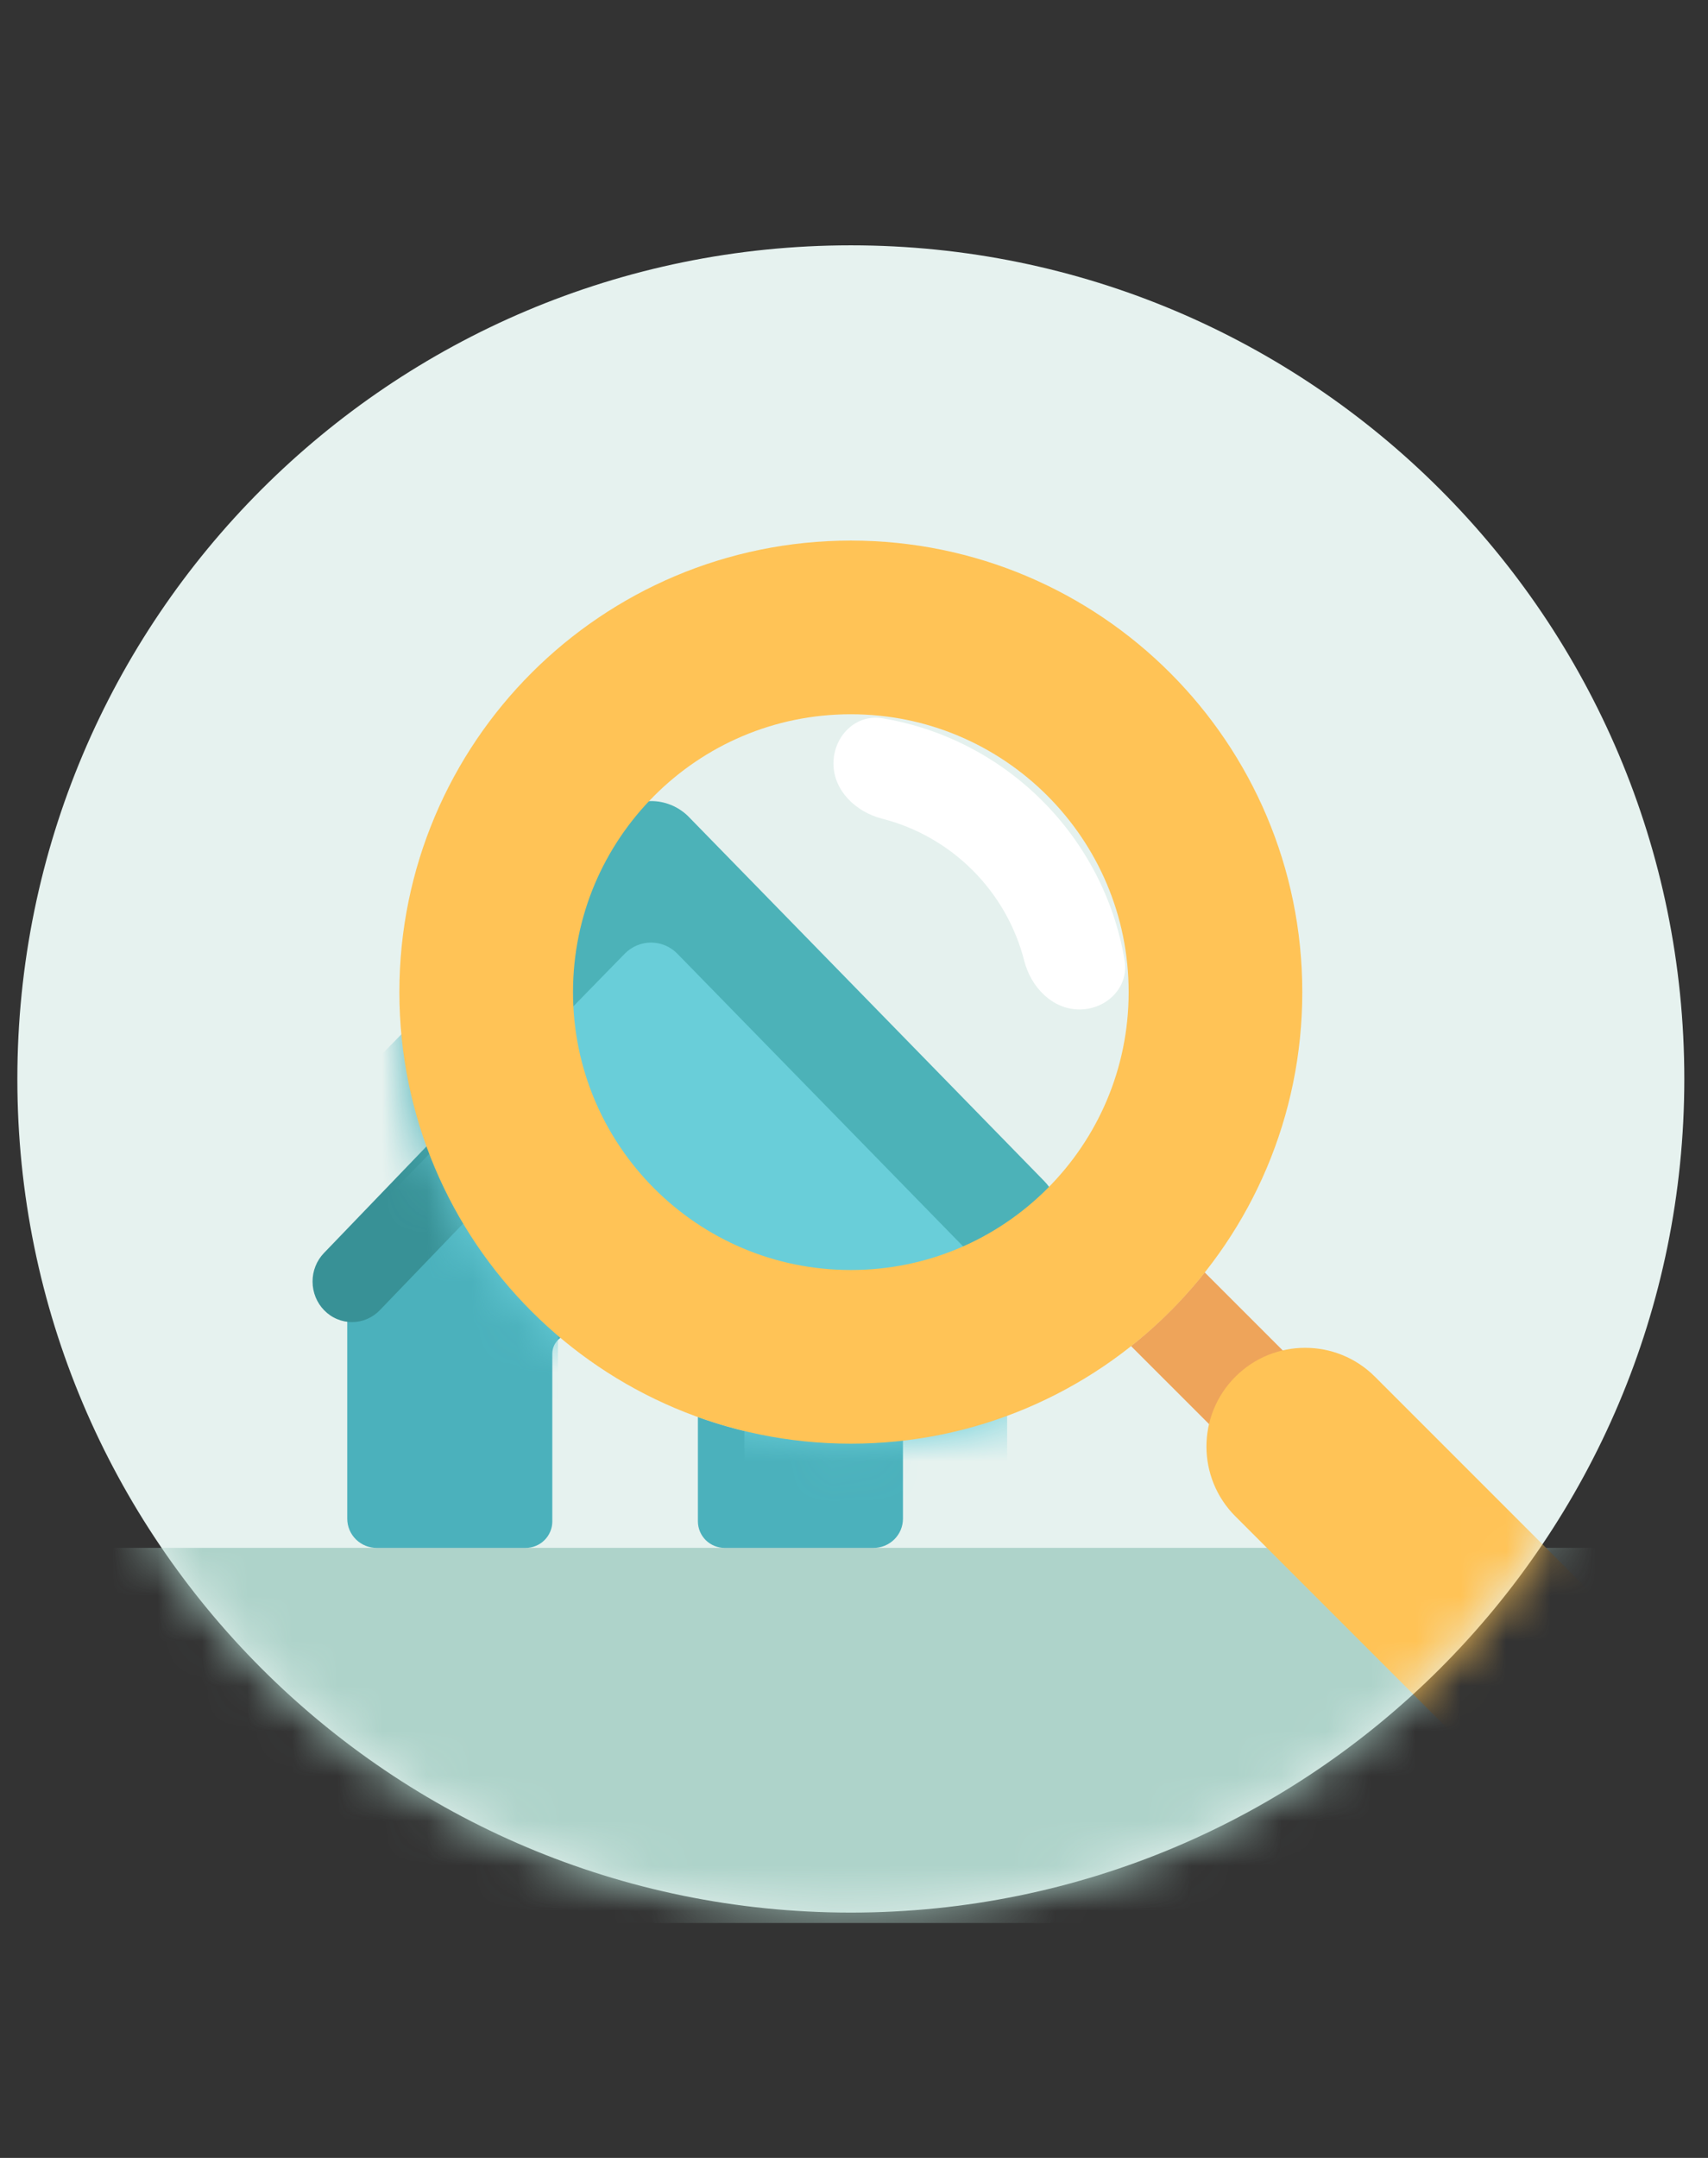 <svg xmlns="http://www.w3.org/2000/svg" width="38" height="48" viewBox="0 0 38 48" fill="none">
  <rect x="0" y="0" width="38" height="48" fill="#333333" stroke="none"/>
  <g clip-path="url(#clip0_1_509)">
    <path d="M18.93 42.543C29.171 42.543 37.473 34.241 37.473 24C37.473 13.759 29.171 5.457 18.93 5.457C8.688 5.457 0.386 13.759 0.386 24C0.386 34.241 8.688 42.543 18.93 42.543Z" fill="#E6F2EF"/>
    <mask id="mask0_1_509" style="mask-type:luminance" maskUnits="userSpaceOnUse" x="0" y="5" width="38" height="38">
      <path d="M18.93 42.543C29.171 42.543 37.473 34.241 37.473 24C37.473 13.759 29.171 5.457 18.93 5.457C8.688 5.457 0.386 13.759 0.386 24C0.386 34.241 8.688 42.543 18.93 42.543Z" fill="white"/>
    </mask>
    <g mask="url(#mask0_1_509)">
      <path d="M37.473 34.43H0.386V42.775H37.473V34.43Z" fill="#AED3CA"/>
      <path d="M13.906 22.068L7.726 28.273V33.782C7.726 33.867 7.743 33.952 7.776 34.031C7.809 34.109 7.857 34.181 7.918 34.241C7.979 34.301 8.051 34.349 8.131 34.382C8.21 34.414 8.295 34.431 8.381 34.431H11.694C11.772 34.431 11.849 34.416 11.921 34.386C11.993 34.357 12.059 34.313 12.114 34.258C12.17 34.203 12.213 34.138 12.243 34.066C12.273 33.995 12.288 33.918 12.288 33.84V30.109C12.288 30.052 12.299 29.996 12.321 29.944C12.343 29.892 12.375 29.844 12.415 29.804C12.456 29.764 12.503 29.733 12.556 29.711C12.609 29.69 12.665 29.679 12.722 29.679H15.095C15.21 29.679 15.319 29.724 15.401 29.805C15.482 29.886 15.527 29.995 15.527 30.109V33.84C15.527 33.996 15.59 34.147 15.701 34.258C15.813 34.368 15.964 34.431 16.122 34.431H19.434C19.52 34.431 19.605 34.414 19.684 34.382C19.764 34.349 19.836 34.301 19.897 34.241C19.958 34.181 20.006 34.109 20.039 34.031C20.072 33.952 20.089 33.867 20.089 33.782V28.273L13.906 22.068Z" fill="#4BB1BC"/>
      <path d="M19.982 29.407C19.866 29.407 19.751 29.384 19.645 29.338C19.538 29.293 19.441 29.226 19.36 29.141L14.355 23.937C14.296 23.876 14.226 23.827 14.149 23.794C14.072 23.76 13.989 23.743 13.905 23.743C13.822 23.743 13.739 23.76 13.662 23.794C13.585 23.827 13.515 23.876 13.457 23.937L8.453 29.141C8.372 29.225 8.276 29.292 8.17 29.338C8.064 29.384 7.95 29.408 7.835 29.408C7.72 29.409 7.605 29.386 7.499 29.341C7.392 29.297 7.295 29.23 7.214 29.147C7.132 29.064 7.067 28.965 7.022 28.855C6.978 28.746 6.954 28.629 6.954 28.51C6.953 28.392 6.975 28.274 7.019 28.164C7.062 28.055 7.127 27.955 7.208 27.871L13.286 21.552C13.454 21.387 13.677 21.296 13.909 21.296C14.14 21.296 14.363 21.387 14.531 21.552L20.605 27.871C20.728 27.997 20.811 28.157 20.845 28.332C20.878 28.507 20.861 28.689 20.794 28.853C20.727 29.018 20.615 29.158 20.471 29.257C20.326 29.355 20.157 29.408 19.984 29.407H19.982Z" fill="#389196"/>
      <path d="M26.363 27.863L24.724 29.502L34.559 39.336L36.198 37.697L26.363 27.863Z" fill="#EEA45A"/>
      <mask id="mask1_1_509" style="mask-type:luminance" maskUnits="userSpaceOnUse" x="8" y="12" width="21" height="21">
        <path d="M18.93 32.113C24.477 32.113 28.974 27.616 28.974 22.068C28.974 16.521 24.477 12.024 18.93 12.024C13.382 12.024 8.885 16.521 8.885 22.068C8.885 27.616 13.382 32.113 18.93 32.113Z" fill="#C4C4C4"/>
      </mask>
      <g mask="url(#mask1_1_509)">
        <path d="M18.93 32.113C24.477 32.113 28.974 27.616 28.974 22.068C28.974 16.521 24.477 12.024 18.93 12.024C13.382 12.024 8.885 16.521 8.885 22.068C8.885 27.616 13.382 32.113 18.93 32.113Z" fill="#E5F1EE"/>
        <path d="M14.486 18.591L6.567 26.734V33.965C6.567 34.077 6.589 34.188 6.631 34.292C6.674 34.395 6.735 34.489 6.813 34.568C6.891 34.647 6.984 34.71 7.086 34.753C7.187 34.795 7.296 34.817 7.406 34.817H11.65C11.751 34.817 11.85 34.797 11.942 34.758C12.035 34.72 12.119 34.663 12.189 34.59C12.26 34.518 12.316 34.433 12.354 34.339C12.393 34.244 12.412 34.143 12.412 34.041V29.145C12.412 29.07 12.426 28.997 12.454 28.928C12.482 28.859 12.523 28.797 12.575 28.745C12.627 28.692 12.688 28.651 12.755 28.622C12.823 28.594 12.895 28.58 12.968 28.58H16.008C16.155 28.58 16.296 28.64 16.4 28.745C16.504 28.851 16.562 28.995 16.562 29.145V34.041C16.562 34.247 16.643 34.444 16.785 34.59C16.928 34.735 17.122 34.817 17.324 34.817H21.568C21.678 34.817 21.787 34.795 21.889 34.753C21.99 34.71 22.083 34.647 22.161 34.568C22.239 34.489 22.3 34.395 22.343 34.292C22.385 34.188 22.407 34.077 22.407 33.965V26.734L14.486 18.591Z" fill="#69CED9"/>
        <path d="M22.417 28.248C22.266 28.248 22.116 28.218 21.977 28.16C21.838 28.101 21.711 28.015 21.605 27.906L15.071 21.215C14.994 21.136 14.903 21.073 14.802 21.031C14.702 20.988 14.594 20.966 14.484 20.966C14.375 20.966 14.267 20.988 14.167 21.031C14.066 21.073 13.975 21.136 13.898 21.215L7.366 27.906C7.261 28.014 7.135 28.1 6.996 28.159C6.858 28.218 6.709 28.249 6.559 28.25C6.408 28.25 6.259 28.221 6.12 28.163C5.981 28.106 5.854 28.021 5.748 27.914C5.641 27.806 5.556 27.679 5.498 27.538C5.44 27.398 5.409 27.247 5.409 27.095C5.408 26.942 5.437 26.791 5.494 26.65C5.55 26.509 5.634 26.381 5.74 26.272L13.675 18.148C13.895 17.937 14.186 17.819 14.488 17.819C14.791 17.819 15.082 17.937 15.302 18.148L23.232 26.272C23.391 26.435 23.5 26.641 23.544 26.866C23.588 27.091 23.565 27.324 23.478 27.535C23.391 27.747 23.244 27.928 23.055 28.055C22.867 28.181 22.646 28.248 22.42 28.248H22.417Z" fill="#4CB2B8"/>
      </g>
      <path d="M18.93 30.181C23.41 30.181 27.042 26.549 27.042 22.068C27.042 17.588 23.41 13.956 18.93 13.956C14.449 13.956 10.817 17.588 10.817 22.068C10.817 26.549 14.449 30.181 18.93 30.181Z" stroke="#FFC356" stroke-width="3.863"/>
      <path fill-rule="evenodd" clip-rule="evenodd" d="M24.016 22.454C23.412 22.454 22.936 21.957 22.787 21.371C22.393 19.823 21.174 18.605 19.627 18.211C19.041 18.062 18.543 17.586 18.543 16.982C18.543 16.377 19.037 15.877 19.633 15.977C22.387 16.437 24.561 18.611 25.021 21.364C25.12 21.961 24.621 22.454 24.016 22.454Z" fill="white"/>
      <path d="M30.59 30.623C29.733 29.766 28.342 29.766 27.485 30.623C26.627 31.481 26.627 32.871 27.485 33.729L32.889 39.133C33.747 39.991 35.137 39.991 35.995 39.133C36.852 38.276 36.852 36.885 35.995 36.028L30.59 30.623Z" fill="#FFC356"/>
    </g>
  </g>
  <defs>
    <clipPath id="clip0_1_509">
      <rect width="37.859" height="48" fill="white"/>
    </clipPath>
  </defs>
</svg>